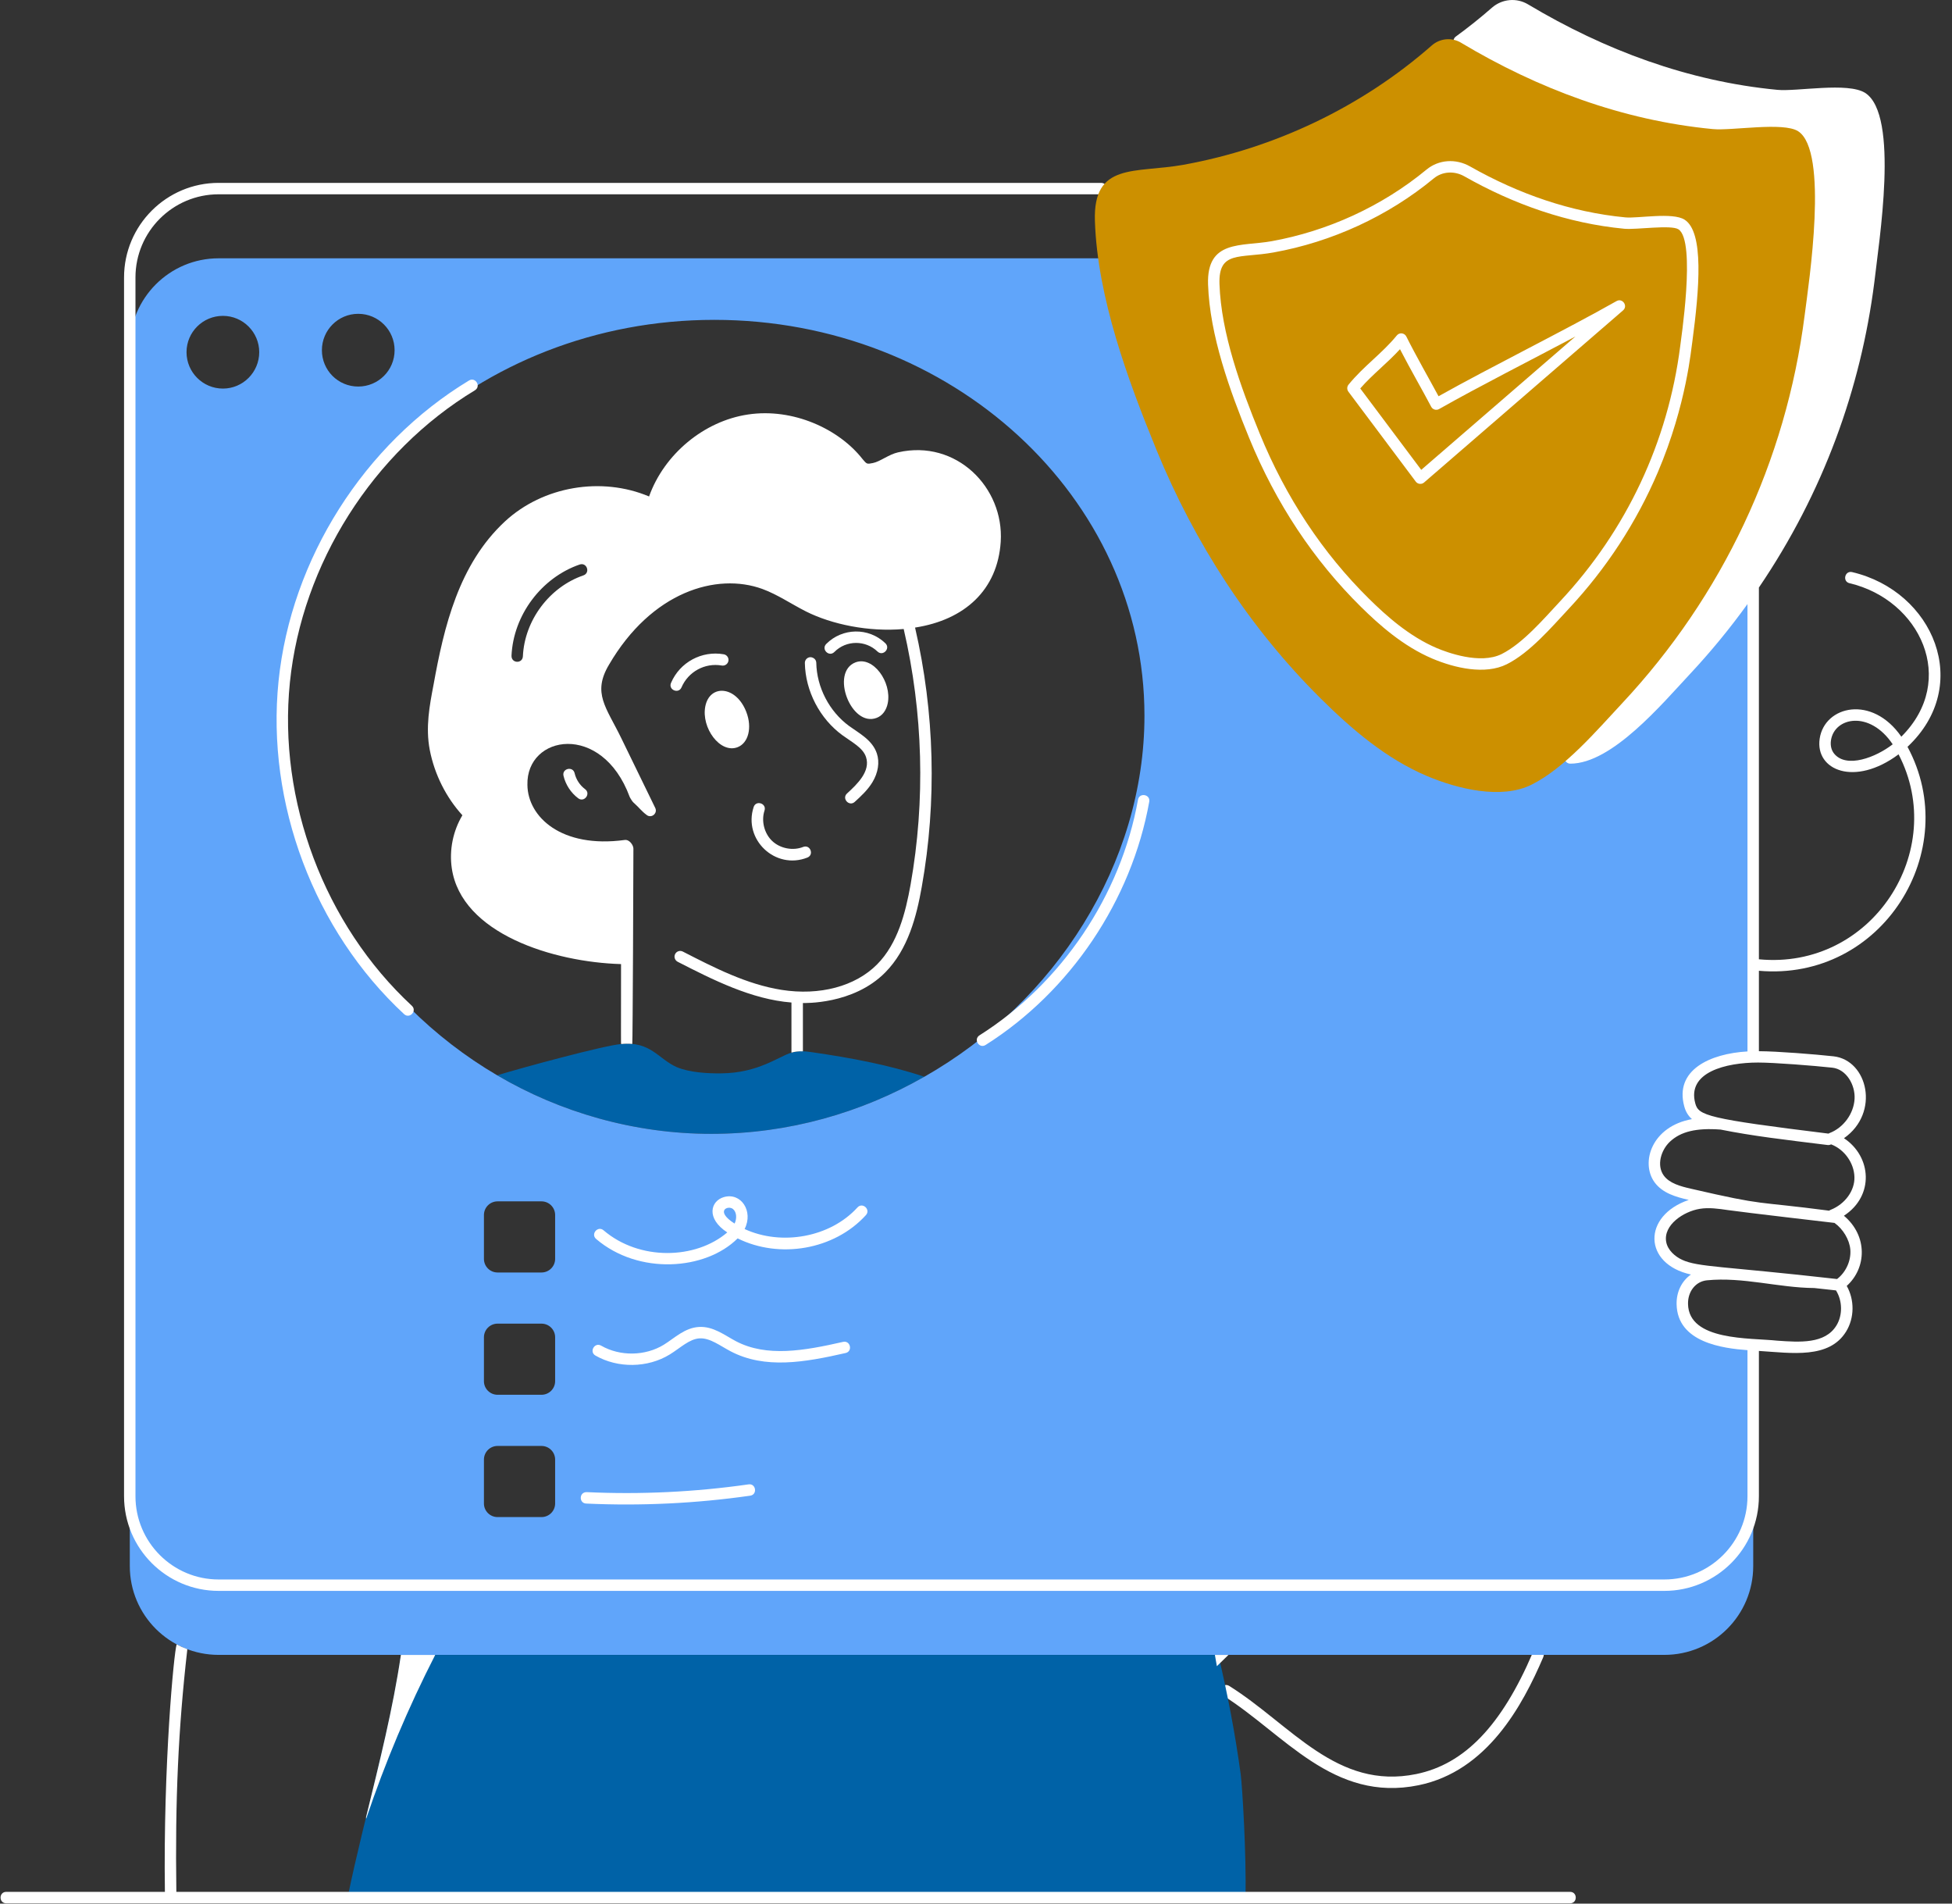 <svg width="120" height="117" viewBox="0 0 120 117" fill="none" xmlns="http://www.w3.org/2000/svg">
<rect x="0" y="0" width="120" height="117" fill="#333333" stroke="none"/>
<g clip-path="url(#clip0_1208_1145)">
<path d="M75.197 104.216C78.932 106.562 81.951 110.804 87.213 109.723C91.432 108.856 93.605 104.816 94.872 101.853C95.055 101.426 94.409 101.15 94.227 101.577C92.311 106.056 90.037 108.426 87.072 109.036C82.171 110.042 79.378 106.012 75.57 103.622C75.176 103.375 74.803 103.97 75.197 104.216V104.216Z" fill="white"/>
<path d="M56.824 66.178C52.952 68.392 48.474 69.689 43.727 69.689C38.98 69.689 34.423 68.36 30.565 66.091C31.879 65.683 37.123 64.252 38.188 64.169C39.993 63.985 40.469 65.08 41.587 65.581C42.37 65.919 43.519 65.984 44.352 65.97C46.617 65.951 47.878 64.927 48.654 64.697C49.052 64.581 49.484 64.603 49.904 64.669C52.259 65.01 54.612 65.441 56.824 66.179L56.824 66.178Z" fill="#0062A7"/>
<path d="M76.567 116.614H21.37C22.457 111.389 23.935 106.612 24.65 101.715H74.897C75.468 104.125 75.936 106.577 76.272 109.043C76.37 109.768 76.628 114.022 76.567 116.614V116.614Z" fill="#0062A7"/>
<path d="M107.78 64.96V21.345C107.78 18.321 105.334 15.876 102.315 15.876H13.44C10.425 15.876 7.98 18.321 7.98 21.345V96.253C7.98 99.275 10.427 101.713 13.44 101.713H102.315C105.335 101.713 107.78 99.272 107.78 96.253V82.656C105.946 82.535 103.459 82.188 103.422 80.15C103.404 79.234 103.983 78.437 104.895 78.34C105.46 78.284 106.025 78.284 106.581 78.317C104.732 78.119 103.95 78.072 103.251 77.742C102.686 77.483 102.191 76.992 102.084 76.386C101.852 75.084 103.321 74.135 104.432 73.954C105.221 73.817 105.765 73.984 107.78 74.218V74.176C106.465 73.963 105.159 73.699 103.862 73.398C103.163 73.241 102.417 73.033 101.996 72.454C101.449 71.694 101.732 70.559 102.417 69.92C103.311 69.078 104.58 68.985 105.816 69.078C104.943 68.908 104.103 68.757 103.88 67.91C103.311 65.813 105.612 65.013 107.78 64.96ZM22.021 19.288C23.258 19.288 24.258 20.289 24.258 21.525C24.258 22.762 23.258 23.758 22.021 23.758C20.785 23.758 19.789 22.762 19.789 21.525C19.789 20.289 20.789 19.288 22.021 19.288ZM13.704 23.883C12.472 23.883 11.467 22.883 11.467 21.646C11.467 20.409 12.472 19.414 13.704 19.414C14.936 19.414 15.936 20.418 15.936 21.646C15.936 22.873 14.94 23.883 13.704 23.883ZM34.127 92.409C34.127 92.868 33.752 93.243 33.288 93.243H30.588C30.125 93.243 29.75 92.868 29.75 92.409V89.709C29.75 89.246 30.125 88.871 30.588 88.871H33.288C33.752 88.871 34.127 89.246 34.127 89.709V92.409ZM34.127 84.892C34.127 85.351 33.752 85.726 33.288 85.726H30.588C30.125 85.726 29.75 85.351 29.75 84.892V82.192C29.75 81.729 30.125 81.354 30.588 81.354H33.288C33.752 81.354 34.127 81.729 34.127 82.192V84.892ZM34.127 77.372C34.127 77.835 33.752 78.21 33.288 78.21H30.588C30.125 78.21 29.75 77.835 29.75 77.372V74.677C29.75 74.213 30.125 73.838 30.588 73.838H33.288C33.752 73.838 34.127 74.213 34.127 74.677V77.372ZM56.828 66.178H56.824C52.952 68.392 48.474 69.689 43.727 69.689C38.98 69.689 34.423 68.36 30.565 66.091C22.711 61.487 17.478 53.003 17.478 43.991C17.478 30.552 29.31 19.659 43.912 19.659C58.514 19.659 70.356 30.552 70.356 43.991C70.356 53.063 64.882 61.599 56.828 66.178H56.828Z" fill="#60A5FA"/>
<path d="M96.522 116.982H0.384C-0.082 116.982 -0.081 116.278 0.384 116.278H10.137C10.03 108.462 10.697 101.505 10.86 101.069C11.068 101.18 11.29 101.277 11.517 101.361C10.957 106.274 10.762 110.632 10.841 116.278H96.521C96.987 116.278 96.986 116.982 96.521 116.982H96.522Z" fill="white"/>
<path d="M24.645 101.715C24.159 105.014 23.316 108.374 22.502 111.692L22.511 111.785C23.672 108.332 25.094 104.958 26.755 101.715H24.645H24.645Z" fill="white"/>
<path d="M60.215 63.633C59.822 63.881 60.199 64.474 60.59 64.226C65.801 60.932 69.562 55.344 70.65 49.277C70.732 48.819 70.041 48.697 69.959 49.153C68.905 55.03 65.262 60.443 60.215 63.633Z" fill="white"/>
<path d="M53.231 74.685C53.543 74.342 53.025 73.869 52.712 74.213C51.031 76.061 48.036 76.581 45.775 75.539C46.333 74.442 45.553 73.27 44.497 73.577C43.694 73.811 43.376 74.875 44.709 75.748C42.767 77.409 39.312 77.504 37.105 75.618C36.754 75.316 36.295 75.849 36.649 76.151C39.259 78.381 43.379 78.079 45.346 76.114C47.912 77.387 51.285 76.826 53.231 74.685V74.685ZM45.159 75.203C43.918 74.414 44.764 74.058 45.063 74.311C45.3 74.511 45.3 74.915 45.159 75.203Z" fill="white"/>
<path d="M51.983 83.16C52.438 83.056 52.277 82.37 51.827 82.475C49.437 83.02 47.134 83.427 45.242 82.434C44.551 82.071 43.854 81.508 42.972 81.557C42.092 81.608 41.463 82.246 40.81 82.649C39.667 83.351 38.119 83.375 36.956 82.707C36.553 82.477 36.203 83.084 36.606 83.316C37.976 84.102 39.813 84.086 41.178 83.246C41.825 82.847 42.376 82.294 43.013 82.258C43.654 82.227 44.267 82.715 44.917 83.055C47.021 84.159 49.46 83.735 51.984 83.159L51.983 83.16Z" fill="white"/>
<path d="M36.068 91.71C35.593 91.7 35.581 92.391 36.035 92.412C39.392 92.567 42.788 92.405 46.118 91.928C46.58 91.862 46.474 91.163 46.018 91.233C42.733 91.703 39.385 91.864 36.067 91.71H36.068Z" fill="white"/>
<path d="M74.808 102.407C75.037 102.183 75.275 101.949 75.519 101.715H74.686C74.728 101.944 74.765 102.178 74.808 102.407Z" fill="white"/>
<path d="M29.195 23.988C29.593 23.747 29.229 23.148 28.832 23.387C22.379 27.284 17.892 34.364 17.124 41.863C16.355 49.363 19.312 57.206 24.841 62.33C25.182 62.646 25.658 62.131 25.318 61.816C19.948 56.838 17.076 49.219 17.822 41.935C18.569 34.651 22.927 27.774 29.195 23.989L29.195 23.988Z" fill="white"/>
<path d="M55.217 27.8C54.635 27.929 54.111 28.369 53.666 28.458C53.291 28.537 53.286 28.527 53.026 28.217C51.578 26.366 48.754 25.06 45.983 25.476C43.269 25.879 40.824 27.925 39.902 30.514C36.97 29.278 33.381 29.884 31.043 32.047C28.201 34.684 27.296 38.517 26.652 42.087C26.407 43.37 26.152 44.699 26.421 46.098C26.713 47.594 27.421 49.006 28.426 50.108C27.848 51.076 27.611 52.243 27.773 53.359C28.358 57.386 34.02 59.137 38.179 59.255C38.179 64.15 38.166 64.122 38.189 64.168C38.415 64.145 38.642 64.141 38.87 64.163C38.895 64.112 38.944 52.933 38.939 52.155C38.939 51.953 38.7 51.584 38.402 51.627C34.508 52.156 32.446 50.205 32.423 48.246C32.34 45.163 37 44.357 38.708 48.973C38.714 49.005 38.883 49.282 38.934 49.316C39.305 49.648 39.433 49.851 39.754 50.09C40.044 50.317 40.443 49.991 40.282 49.659L38.189 45.361C37.275 43.478 36.395 42.606 37.438 40.855C40.055 36.368 44.051 35.177 46.862 36.197C47.795 36.539 48.637 37.119 49.548 37.581C51.137 38.378 53.406 38.85 55.555 38.66C56.75 43.801 56.898 49.191 55.976 54.383C55.671 56.082 55.194 57.99 53.92 59.273C52.582 60.626 50.387 61.209 48.043 60.839C45.89 60.496 43.903 59.473 41.977 58.486C41.806 58.398 41.592 58.463 41.504 58.639C41.416 58.81 41.486 59.019 41.657 59.111C43.818 60.217 46.192 61.423 48.655 61.617V64.696C48.863 64.636 49.081 64.608 49.359 64.618V61.649C49.408 61.641 52.441 61.771 54.42 59.769C55.828 58.347 56.347 56.31 56.666 54.508C57.602 49.247 57.458 43.782 56.254 38.572C59.305 38.1 61.33 36.259 61.52 33.293C61.731 29.957 58.782 26.992 55.217 27.801V27.8ZM35.868 35.363C33.775 36.081 32.246 38.128 32.145 40.337C32.121 40.805 31.434 40.78 31.445 40.304C31.557 37.813 33.279 35.507 35.637 34.696C36.083 34.551 36.302 35.207 35.868 35.363V35.363Z" fill="white"/>
<path d="M43.359 43.413C43.099 44.732 44.271 46.337 45.342 45.925C46.011 45.669 46.248 44.719 45.882 43.764C45.257 42.132 43.631 42.042 43.359 43.413Z" fill="white"/>
<path d="M52.592 40.711C51.021 41.313 52.319 44.728 53.898 44.12C54.241 43.989 54.488 43.662 54.575 43.223C54.833 41.916 53.667 40.3 52.592 40.711Z" fill="white"/>
<path d="M50.794 39.578C50.468 39.908 50.965 40.402 51.293 40.072C52.03 39.329 53.214 39.342 53.942 40.042C54.276 40.364 54.764 39.859 54.428 39.536C53.396 38.542 51.775 38.589 50.794 39.578Z" fill="white"/>
<path d="M44.494 40.214C43.148 39.978 41.798 40.695 41.252 41.97C41.068 42.399 41.715 42.671 41.897 42.246C42.309 41.286 43.333 40.722 44.373 40.905C44.562 40.938 44.746 40.811 44.78 40.62C44.813 40.429 44.685 40.248 44.494 40.214H44.494Z" fill="white"/>
<path d="M49.824 40.391C49.63 40.395 49.476 40.555 49.479 40.749C49.511 42.474 50.398 44.177 51.793 45.193C52.378 45.619 53.049 45.956 53.239 46.53C53.528 47.402 52.699 48.195 52.073 48.767C51.728 49.082 52.209 49.596 52.546 49.285C52.92 48.944 53.343 48.557 53.636 48.071C53.986 47.49 54.084 46.849 53.905 46.309C53.631 45.483 52.812 45.066 52.206 44.626C50.985 43.736 50.209 42.245 50.181 40.736C50.177 40.542 50.019 40.401 49.823 40.391H49.824Z" fill="white"/>
<path d="M46.331 49.602C45.675 51.605 47.667 53.486 49.633 52.708C50.063 52.537 49.807 51.885 49.374 52.055C48.746 52.304 47.966 52.154 47.475 51.693C46.984 51.231 46.788 50.461 46.998 49.82C47.143 49.378 46.474 49.162 46.331 49.602Z" fill="white"/>
<path d="M35.326 47.525C35.222 47.073 34.537 47.231 34.642 47.683C34.769 48.228 35.099 48.732 35.548 49.066C35.919 49.342 36.34 48.78 35.967 48.502C35.649 48.266 35.415 47.91 35.326 47.525Z" fill="white"/>
<path d="M117.265 45.901C121.302 42.117 118.864 36.337 113.861 35.163C113.41 35.057 113.248 35.74 113.701 35.846C118.029 36.862 120.382 41.794 116.885 45.278C115.085 42.681 112.169 43.384 111.866 45.395C111.573 47.343 114.018 48.374 116.715 46.363C119.795 52.289 115.078 59.629 108.129 58.96V36.112C112.097 30.267 114.392 23.877 115.224 17.36C115.499 14.892 116.781 7.071 114.665 5.713C113.605 5.031 110.454 5.638 109.265 5.522C103.785 4.999 98.646 3.081 93.94 0.27C93.234 -0.154 92.34 -0.072 91.714 0.476C91.011 1.091 90.264 1.688 89.494 2.249C89.267 2.415 89.318 2.768 89.582 2.863C90.104 3.05 96.423 7.434 105.346 8.284C106.453 8.392 109.674 7.877 110.428 8.36C112.178 9.489 110.76 18.197 110.672 19.334C109.568 27.963 106.117 35.803 98.917 43.662C98.129 44.522 97.236 45.497 96.304 46.323C96.064 46.536 96.214 46.936 96.537 46.936C99.099 46.936 102.165 43.274 103.912 41.405C105.18 40.047 106.352 38.618 107.427 37.127V64.624C105.11 64.757 102.932 65.772 103.541 68.002C103.633 68.347 103.801 68.597 104.014 68.784C101.544 69.226 100.837 71.445 101.711 72.662C102.205 73.337 103.022 73.566 103.818 73.75C100.95 74.729 101.014 77.693 103.952 78.335C103.401 78.719 103.054 79.382 103.07 80.159C103.114 82.517 105.917 82.871 107.427 82.984V91.963C107.427 94.783 105.134 97.078 102.317 97.078H13.438C10.621 97.078 8.328 94.783 8.328 91.963V17.052C8.328 14.235 10.62 11.942 13.438 11.942H67.69C68.154 11.942 68.155 11.24 67.69 11.24H13.438C10.233 11.24 7.626 13.847 7.626 17.052V91.963C7.626 95.171 10.233 97.779 13.438 97.779H102.317C105.522 97.779 108.129 95.171 108.129 91.963V83.031C110.145 83.159 112.449 83.535 113.491 81.838C114.008 80.998 114.012 79.891 113.529 79.035C114.76 77.926 114.818 75.957 113.365 74.73C113.363 74.727 113.361 74.723 113.36 74.719C115.233 73.496 115.058 71.083 113.359 69.957C115.587 68.397 114.826 65.158 112.715 64.923C111.578 64.799 109.273 64.614 108.129 64.609V59.666C115.714 60.332 120.704 52.273 117.265 45.901V45.901ZM112.759 46.326C112.583 46.113 112.512 45.82 112.56 45.499C112.773 44.083 114.94 43.635 116.354 45.746C115.32 46.55 113.518 47.243 112.759 46.326V46.326ZM112.893 81.471C112.193 82.611 110.632 82.498 109.254 82.4C107.585 82.221 103.815 82.427 103.772 80.145C103.756 79.373 104.244 78.761 104.93 78.691C107.147 78.47 109.357 79.152 111.532 79.165C111.953 79.209 112.397 79.257 112.869 79.311C113.267 79.951 113.287 80.831 112.893 81.472V81.471ZM113.75 76.806C113.803 77.486 113.477 78.197 112.935 78.612C105.888 77.813 104.393 77.889 103.397 77.425C102.99 77.234 102.522 76.846 102.429 76.325C102.248 75.294 103.487 74.463 104.491 74.298C105.052 74.204 105.646 74.29 106.221 74.374C107.207 74.517 112.73 75.157 112.777 75.163C113.298 75.533 113.699 76.19 113.75 76.806V76.806ZM114.002 72.34C114.028 73.179 113.424 74.01 112.534 74.361C112.503 74.373 112.473 74.391 112.448 74.411C107.737 73.793 108.69 74.156 103.939 73.058C103.29 72.91 102.627 72.726 102.28 72.25C101.823 71.615 102.119 70.678 102.656 70.174C103.322 69.546 104.287 69.315 105.775 69.426C107.751 69.822 109.655 70.042 112.352 70.375C112.429 70.384 112.504 70.369 112.567 70.334C113.38 70.643 113.978 71.472 114.002 72.34V72.34ZM112.639 65.621C113.515 65.719 114.056 66.688 114.011 67.533C113.963 68.449 113.328 69.316 112.469 69.642C112.447 69.651 112.425 69.662 112.405 69.674C104.947 68.757 104.417 68.563 104.219 67.819C103.695 65.901 106.093 65.306 108.084 65.306C109.06 65.306 111.501 65.497 112.639 65.622L112.639 65.621Z" fill="white"/>
<path d="M89.824 2.628C89.244 2.281 88.521 2.353 88.013 2.799C83.693 6.59 78.339 9.12 72.75 10.128C69.781 10.663 67.187 9.948 67.31 13.589C67.468 18.289 69.339 23.369 71.103 27.671C73.435 33.359 76.806 38.577 81.169 42.908C83.097 44.822 85.218 46.636 87.726 47.696C89.587 48.483 92.296 49.159 94.16 48.224C96.211 47.196 98.175 44.88 99.723 43.224C105.889 36.626 109.791 28.376 110.942 19.375C111.201 17.353 112.438 9.287 110.541 8.066C109.631 7.48 106.467 8.046 105.3 7.934C99.735 7.403 94.525 5.442 89.823 2.629L89.824 2.628Z" fill="#CC9000"/>
<path d="M83.668 37.302C84.761 38.38 86.248 39.715 88.061 40.482C89.432 41.062 91.303 41.492 92.634 40.824C94.059 40.11 95.402 38.527 96.433 37.424C98.754 34.94 100.599 32.113 101.918 29.02C103.7 24.837 103.972 21.341 104.034 21.021C104.473 17.736 104.761 14.274 103.563 13.503C102.825 13.028 100.681 13.435 99.92 13.361C96.569 13.041 93.359 11.922 90.371 10.229C89.492 9.731 88.443 9.807 87.697 10.422C84.937 12.701 81.588 14.209 78.173 14.825C76.313 15.159 74.173 14.716 74.266 17.484C74.371 20.616 75.603 24.011 76.793 26.919C78.435 30.929 80.748 34.422 83.668 37.302H83.668ZM78.298 15.515C81.867 14.872 85.323 13.295 88.144 10.963C88.653 10.543 89.391 10.48 90.025 10.839C93.068 12.564 96.372 13.727 99.854 14.06C100.58 14.13 102.728 13.801 103.183 14.094C104.291 14.806 103.301 21.09 103.292 21.276C102.539 27.163 99.994 32.587 95.921 36.944C94.933 38.002 93.62 39.545 92.32 40.196C90.991 40.863 88.933 40.089 88.334 39.836C86.631 39.115 85.209 37.836 84.161 36.802C81.31 33.989 79.05 30.575 77.443 26.652C76.276 23.802 75.07 20.482 74.968 17.46C74.899 15.394 76.206 15.893 78.299 15.515L78.298 15.515Z" fill="white"/>
<path d="M87.035 29.601C87.157 29.764 87.392 29.788 87.545 29.656L99.778 19.077C100.097 18.801 99.74 18.298 99.376 18.506C96.192 20.308 91.718 22.516 88.435 24.354C87.877 23.317 87.046 21.869 86.455 20.683C86.344 20.46 86.034 20.415 85.87 20.617C84.944 21.747 83.864 22.466 82.902 23.64C82.8 23.765 82.796 23.943 82.893 24.073L87.035 29.601V29.601ZM86.065 21.463C86.746 22.778 87.447 23.98 87.983 25C88.078 25.179 88.298 25.237 88.467 25.142C90.908 23.76 93.996 22.197 96.848 20.683L87.371 28.878L83.622 23.875C84.384 23.002 85.262 22.341 86.065 21.463V21.463Z" fill="white"/>
</g>
<defs>
<clipPath id="clip0_1208_1145">
<rect width="119.304" height="117" fill="white"/>
</clipPath>
</defs>
</svg>
